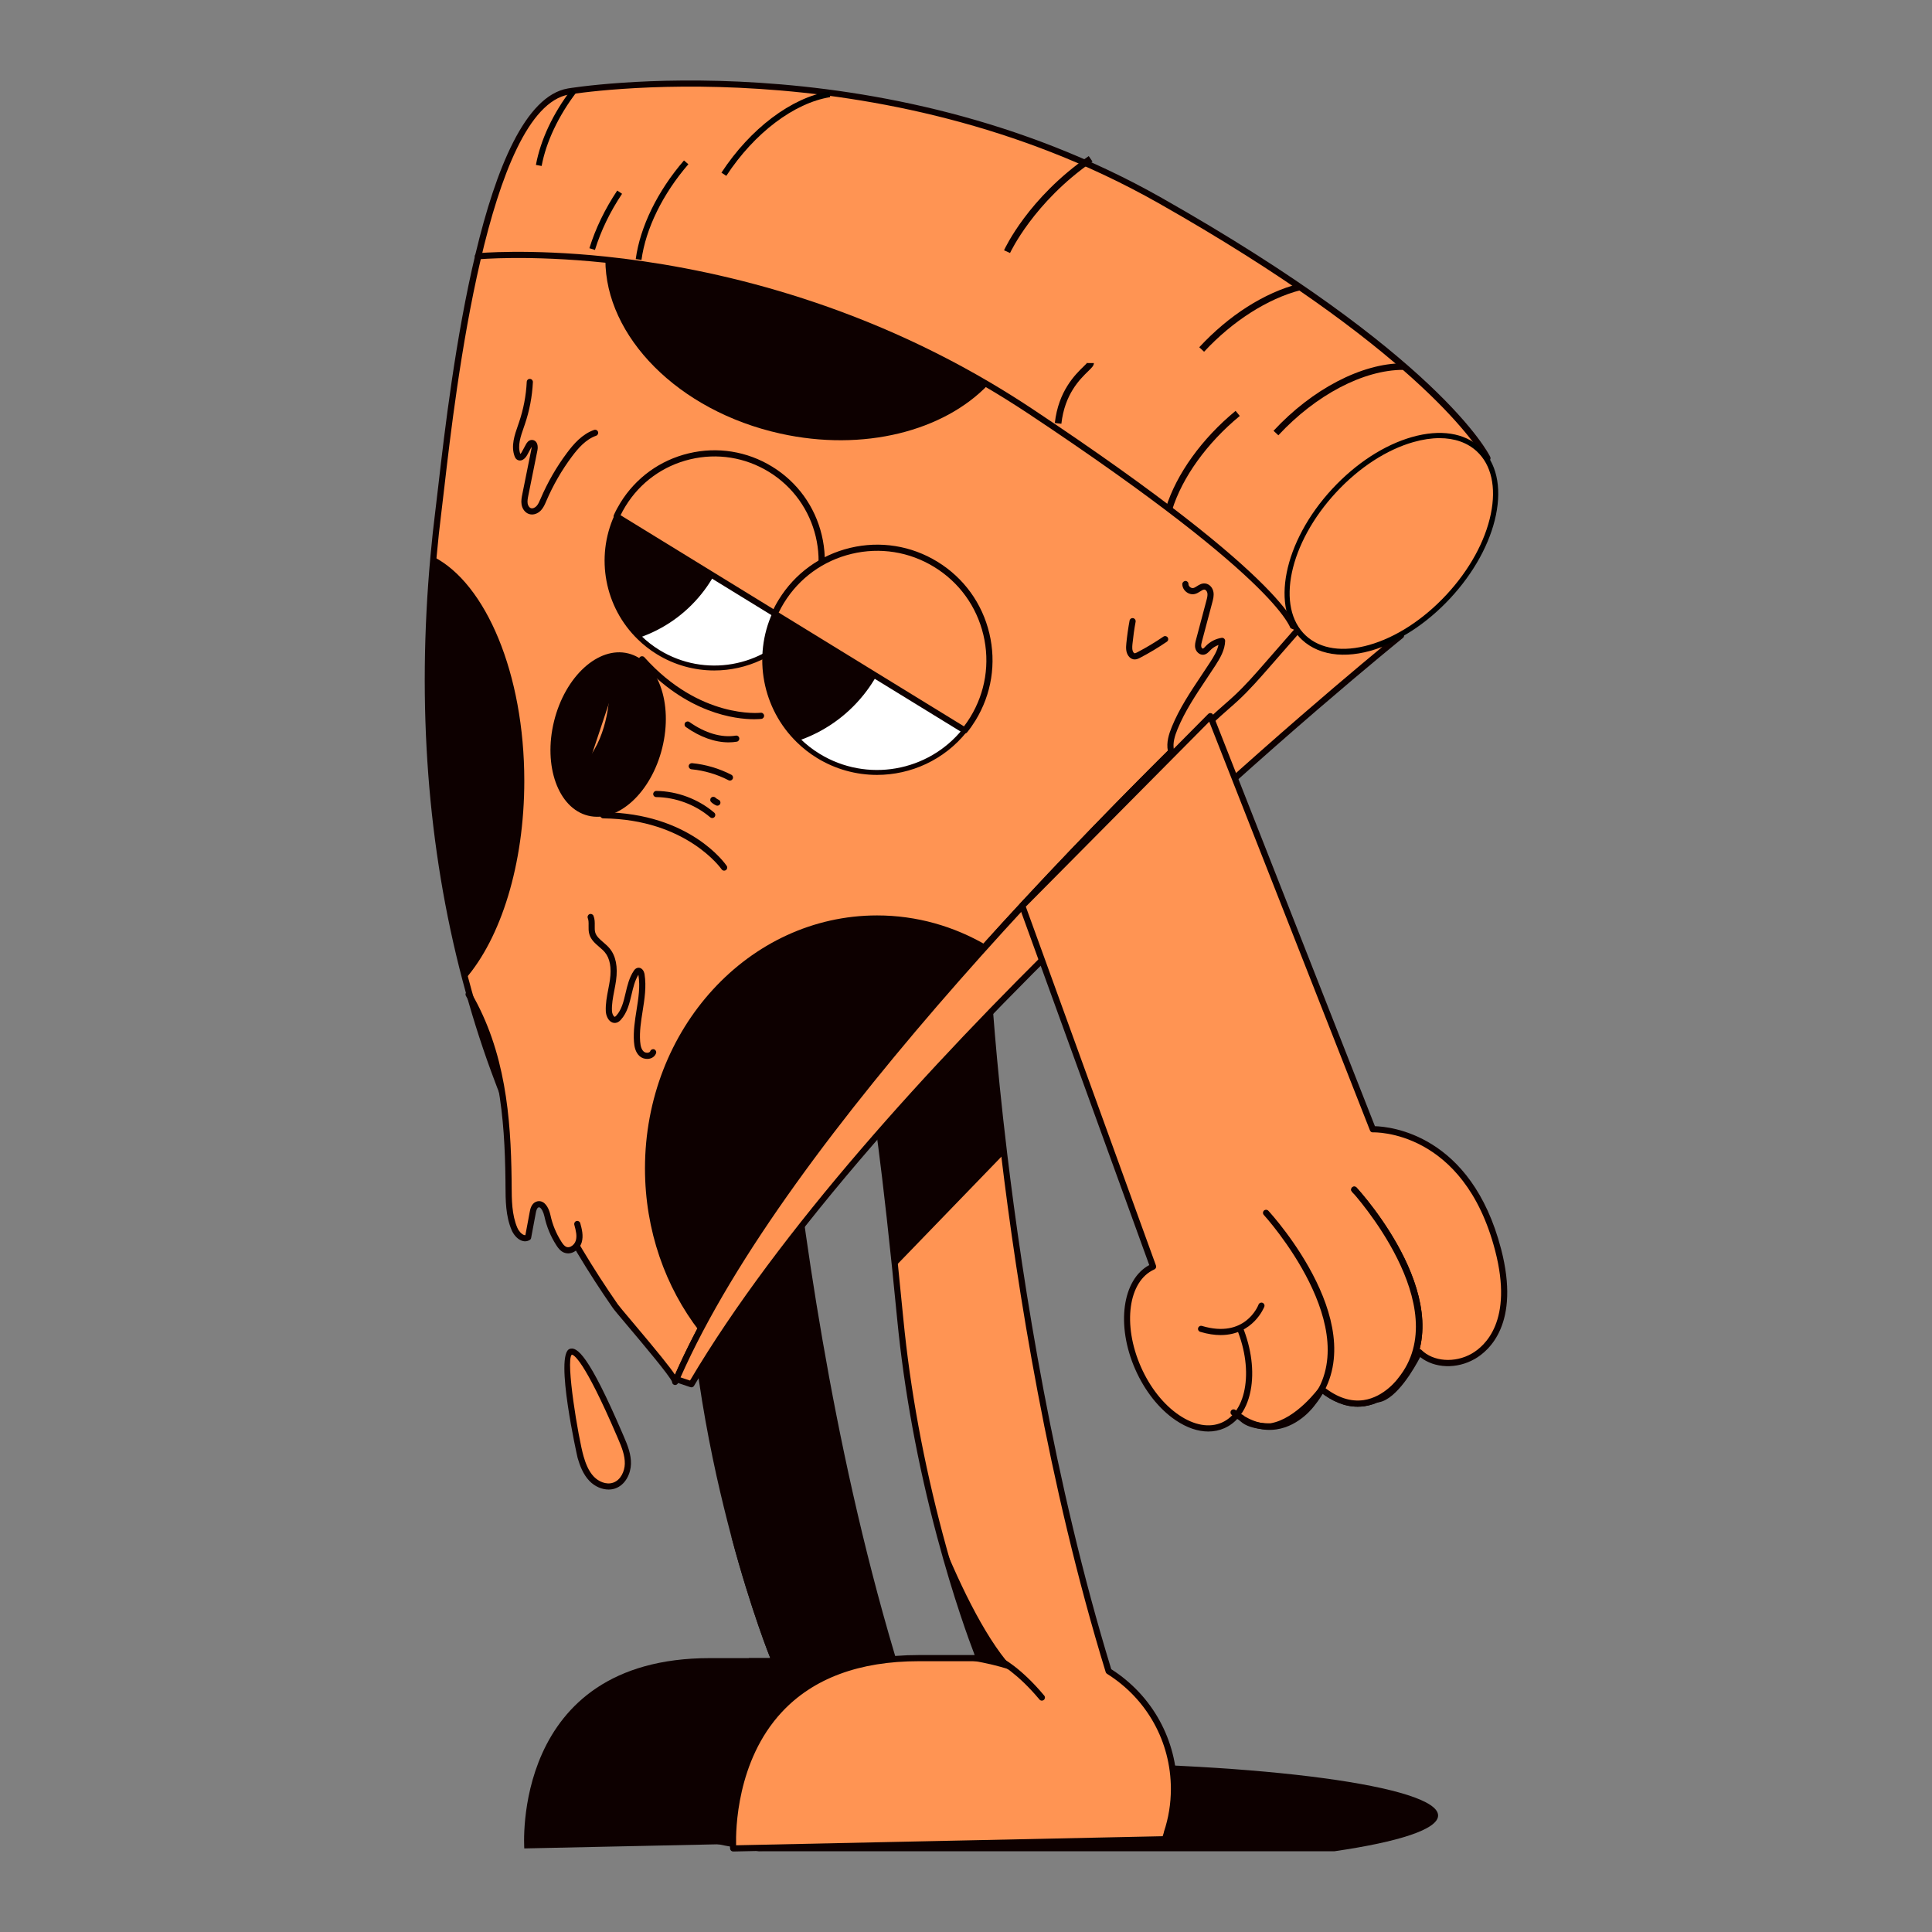 <?xml version="1.0" encoding="utf-8"?>
<!-- Generator: Adobe Illustrator 23.1.0, SVG Export Plug-In . SVG Version: 6.00 Build 0)  -->
<svg version="1.1" id="Capa_1" xmlns="http://www.w3.org/2000/svg" xmlns:xlink="http://www.w3.org/1999/xlink" x="0px" y="0px"
	 viewBox="0 0 1200 1200" enable-background="new 0 0 1200 1200" xml:space="preserve">
<rect x="0" y="0" width="1200" height="1200" fill="#808080" stroke="none"/>
<g>
	<g>
		<g>
			<path fill="#0D0000" d="M406.886,1127.635c0,8.568,24.398,16.395,64.359,22.212h357.623
				c39.961-5.817,64.359-13.645,64.359-22.212c0-18.108-108.859-32.789-243.171-32.789
				C515.746,1094.846,406.886,1109.527,406.886,1127.635z"/>
		</g>
	</g>
	<g>
		<g>
			<g>
				<path fill="#0D0000" d="M325.647,1148.093l66.225-1.413l52.848-1.124l149.057-3.172c0,0,1.355-3.748,1.24-4.007
					c2.854-8.563,4.411-17.674,4.411-27.217c0-30.821-16.203-57.893-40.565-73.145c-1.096-3.546-2.162-7.093-3.2-10.639
					c-19.749-66.398-34.28-134.267-44.832-195.302c-21.22-122.446-26.611-217.358-26.611-217.358l-60.69,52.328
					c0,0-5.622,34.165,5.91,152.373c3.431,35.203,9.168,68.128,15.54,97.017c2.998,13.464,6.112,26.063,9.168,37.596
					c0,0.029,0.029,0.058,0.029,0.086c12.426,46.591,24.276,75.768,24.276,75.768h-37.481
					C316.998,1029.885,325.647,1148.093,325.647,1148.093z"/>
			</g>
		</g>
		<g>
			<g>
				<path fill="#0D0000" d="M478.452,1029.885h-13.464l0.202,0.23c23.497,3.027,35.549,8.102,36.299,8.39
					c-17.183-17.212-33.848-51.118-47.312-84.389C466.603,1000.708,478.452,1029.885,478.452,1029.885z"/>
			</g>
		</g>
		<g>
			<g>
				<path fill="#0D0000" d="M491.426,1031.327c0,0,11.532,5.766,25.948,23.065"/>
			</g>
		</g>
	</g>
	<g>
		<g>
			<g>
				<path fill="#FF9453" d="M729.163,1111.167c0,9.532-1.55,18.645-4.412,27.205c0.131,0.263-1.234,4.018-1.234,4.018
					l-149.052,3.178l-119.089,2.521c0,0-8.64-118.196,115.334-118.196h37.473c0,0-11.843-29.175-24.264-75.786
					c0-0.026-0.026-0.053-0.026-0.079c-9.664-36.213-19.669-82.955-24.71-134.608c-1.156-11.791-2.232-22.662-3.256-32.667
					c-9.375-90.466-14.049-111.5-14.049-111.5l72.083-60.529c0,0,2.285,40.178,9.716,101.967
					c9.979,83.06,29.28,205.169,64.915,321.317C712.961,1053.264,729.163,1080.338,729.163,1111.167z"/>
			</g>
			<g>
				<path fill="#0D0000" d="M455.376,1150c-1.001,0-1.834-0.773-1.909-1.775c-0.037-0.516-3.403-52.192,29.318-87.39
					c20.266-21.802,49.846-32.856,87.924-32.856h34.671c-3.157-8.2-13.086-35.03-23.296-73.329
					c-0.015-0.041-0.026-0.086-0.037-0.131h-0.004c-12.134-45.46-20.464-90.853-24.764-134.916
					c-1.154-11.786-2.23-22.657-3.254-32.658c-9.242-89.161-13.968-111.071-14.017-111.28c-0.153-0.695,0.093-1.42,0.639-1.879
					l72.085-60.53c0.553-0.467,1.33-0.579,1.987-0.291c0.665,0.288,1.109,0.926,1.151,1.647c0.022,0.4,2.365,40.835,9.706,101.851
					c9.859,82.044,29.068,204.151,64.636,320.302c25.601,16.31,40.865,44.071,40.865,74.401c0,9.395-1.483,18.653-4.412,27.514
					c-0.093,0.702-0.459,1.913-1.352,4.363c-0.269,0.743-0.968,1.24-1.756,1.259L455.417,1150
					C455.402,1150,455.387,1150,455.376,1150z M570.709,1031.805c-36.958,0-65.588,10.636-85.1,31.608
					c-28.179,30.293-28.653,73.407-28.403,82.724l264.946-5.63c0.321-0.923,0.601-1.793,0.687-2.163
					c0.004-0.194,0.034-0.392,0.097-0.579c2.865-8.562,4.315-17.509,4.315-26.599c0-29.243-14.831-55.988-39.677-71.539
					c-0.389-0.243-0.676-0.62-0.811-1.061c-35.785-116.626-55.091-239.285-64.983-321.647c-6.071-50.447-8.73-86.875-9.489-98.298
					l-68.312,57.362c1.057,5.409,5.619,31.152,13.848,110.57c1.024,10.012,2.099,20.883,3.261,32.677
					c4.277,43.843,12.563,89.008,24.637,134.251c0.015,0.041,0.026,0.086,0.037,0.131h0.004
					c12.242,45.942,24.069,75.271,24.185,75.559c0.239,0.59,0.172,1.263-0.183,1.789c-0.355,0.527-0.953,0.844-1.588,0.844H570.709z
					"/>
			</g>
		</g>
		<g>
			<g>
				<path fill="#0D0000" d="M608.193,1029.885h-13.464l0.202,0.23c23.497,3.027,35.549,8.102,36.299,8.39
					c-17.183-17.212-33.848-51.118-47.312-84.389C596.343,1000.708,608.193,1029.885,608.193,1029.885z"/>
			</g>
		</g>
		<g>
			<g>
				<path fill="#FF9453" d="M621.167,1031.327c0,0,11.532,5.766,25.948,23.065"/>
			</g>
			<g>
				<path fill="#0D0000" d="M647.116,1056.304c-0.545,0-1.091-0.235-1.468-0.687c-13.938-16.725-25.227-22.523-25.339-22.579
					c-0.941-0.474-1.322-1.625-0.848-2.566s1.606-1.33,2.563-0.855c0.486,0.243,12.055,6.145,26.561,23.55
					c0.676,0.811,0.568,2.017-0.243,2.693C647.983,1056.158,647.549,1056.304,647.116,1056.304z"/>
			</g>
		</g>
	</g>
	<g>
		<g>
			<path fill="#FF9453" d="M385.706,892.988c2.253,5.193,4.431,10.628,4.287,16.287s-3.207,11.626-8.565,13.451
				c-4.844,1.65-10.371-0.509-13.925-4.19c-3.554-3.682-5.47-8.628-6.893-13.544c-2.188-7.559-12.738-62.955-6.138-65.355
				C362.116,836.856,382.669,885.987,385.706,892.988z"/>
		</g>
		<g>
			<path fill="#0D0000" d="M378.016,925.183c-4.173,0-8.596-1.909-11.887-5.316c-4.057-4.203-6.063-9.874-7.359-14.345
				c-0.183-0.628-14.483-64.214-4.954-67.684c4.401-1.618,11.783,3.426,32.983,52.857l0.661,1.532
				c2.428,5.6,4.595,11.118,4.446,17.098c-0.146,5.76-3.295,12.978-9.862,15.212C380.762,924.974,379.402,925.183,378.016,925.183z
				 M355.191,841.428c-0.034,0-0.056,0.004-0.075,0.007c-3.9,3.788,4.154,52.05,7.329,63.026c1.169,4.046,2.962,9.149,6.433,12.746
				c2.813,2.914,7.584,5.185,11.932,3.706c4.834-1.644,7.158-7.21,7.27-11.685c0.131-5.2-1.879-10.288-4.132-15.477l0,0l-0.665-1.55
				C362.415,843.546,356.121,841.428,355.191,841.428z"/>
		</g>
	</g>
	<g>
		<g>
			<path fill="#0D0000" d="M623.677,716.69l-67.75,70.062c-9.375-90.466-14.049-111.5-14.049-111.5l72.083-60.529
				C613.96,614.722,616.245,654.9,623.677,716.69z"/>
		</g>
	</g>
	<g>
		<g>
			<path fill="#FF9453" d="M289.031,608.056c5.045,19.086,10.927,37.971,17.731,56.567c18.913,51.694,43.996,101.486,75.451,146.693
				c2.566,3.719,38.259,44.371,37.135,47.024c4.411-10.264,9.457-20.787,15.079-31.513
				c39.326-75.076,106.272-159.869,178.234-239.731c67.004-74.384,138.361-144.444,195.85-198.416l114.95-103.706
				c0.288-0.26,0.432-0.375,0.432-0.375s-30.273-61.987-203.26-160.013C543.236,24.051,353.037,56.832,353.037,56.832
				c-56.279,9.687-74.99,215.023-80.554,259.164c-1.24,9.918-2.335,19.865-3.229,29.84
				C261.267,433.541,266.601,522.888,289.031,608.056z"/>
		</g>
		<g>
			<path fill="#0D0000" d="M419.348,860.252c-0.25,0-0.504-0.049-0.751-0.153c-0.751-0.321-1.192-1.065-1.162-1.834
				c-1.33-3.624-19.093-24.675-27.693-34.866c-5.301-6.28-8.338-9.888-9.1-10.998c-30.577-43.943-56.04-93.446-75.675-147.121
				c-6.657-18.186-12.638-37.275-17.786-56.735c0,0,0,0,0-0.004c-21.581-81.947-28.253-170.395-19.833-262.876
				c0.855-9.552,1.913-19.336,3.235-29.908c0.467-3.691,1.024-8.51,1.685-14.244c7.513-64.942,27.465-237.445,80.442-246.564
				c1.916-0.332,192.914-31.744,368.867,67.974c171.534,97.2,202.787,158.283,204.035,160.835c0.389,0.796,0.176,1.756-0.504,2.32
				l-0.37,0.321l-114.945,103.7C736.247,459.15,670.39,525.867,614.081,588.377c-83.352,92.504-143.228,173.032-177.959,239.341
				c-5.626,10.722-10.677,21.279-15.018,31.376C420.794,859.819,420.088,860.252,419.348,860.252z M417.484,858.411h0.037H417.484z
				 M417.589,857.593c-0.004,0.004-0.004,0.007-0.004,0.011C417.585,857.6,417.585,857.596,417.589,857.593z M290.88,607.567
				c5.118,19.347,11.065,38.325,17.681,56.398c19.523,53.369,44.833,102.576,75.223,146.258c0.702,1.016,4.494,5.51,8.884,10.71
				c16.247,19.254,23.49,28.309,26.557,32.908c3.993-9.044,8.529-18.41,13.508-27.902c34.881-66.59,94.94-147.382,178.509-240.126
				c56.376-62.585,122.308-129.38,195.962-198.528l114.273-103.099c-5.432-9.257-44.87-69.018-201.782-157.94
				C544.906,27.2,355.25,58.387,353.36,58.718c-50.152,8.633-70.579,185.209-77.289,243.232c-0.669,5.753-1.225,10.587-1.692,14.285
				c-1.315,10.524-2.368,20.263-3.22,29.774c-8.383,92.041-1.748,180.044,19.721,261.561V607.567z"/>
		</g>
	</g>
	<g>
		<g>
			<path d="M451.117,109.22l-3.018-1.972c17.92-27.387,43.581-46.725,66.971-50.47l0.568,3.56
				C493.222,63.929,468.499,82.659,451.117,109.22z"/>
		</g>
	</g>
	<g>
		<g>
			<path d="M398.439,161.412l-3.571-0.486c2.712-20.08,13.635-42.412,29.964-61.27l2.727,2.361
				C411.675,120.36,401.062,142.008,398.439,161.412z"/>
		</g>
	</g>
	<g>
		<g>
			<path d="M369.532,155.236l-3.444-1.068c3.803-12.268,9.62-24.316,17.282-35.807l3.004,2.002
				C378.898,131.563,373.234,143.297,369.532,155.236z"/>
		</g>
	</g>
	<g>
		<g>
			<path d="M336.418,103.089l-3.549-0.657c2.906-15.627,10.587-31.954,22.22-47.21l2.869,2.185
				C346.83,72.006,339.179,88.232,336.418,103.089z"/>
		</g>
	</g>
	<g>
		<g>
			<path fill="#0D0000" d="M627.354,157.149l-3.728-1.696c0.598-1.315,15.081-32.531,52.595-58.502l2.331,3.37
				C642.021,125.612,627.496,156.839,627.354,157.149z"/>
		</g>
	</g>
	<g>
		<g>
			<path fill="#FF9453" d="M420.098,856.667l9.341,3.114c123.974-210.468,440.8-465.076,440.8-465.076l-0.288-0.404
				c-22.921,12.83-46.361,14.329-59.969,1.672c-1.557-1.442-2.941-3.056-4.152-4.786
				C678.281,511.125,484.622,708.533,420.098,856.667z"/>
		</g>
		<g>
			<path fill="#0D0000" d="M429.438,861.694c-0.202,0-0.407-0.03-0.605-0.097l-9.339-3.116c-0.508-0.172-0.923-0.545-1.143-1.039
				c-0.217-0.489-0.22-1.05-0.004-1.539c62.794-144.166,244.661-333.045,386.171-466.108c0.407-0.381,0.96-0.579,1.505-0.508
				c0.553,0.056,1.053,0.347,1.371,0.803c1.173,1.67,2.481,3.179,3.889,4.479c12.574,11.704,34.705,10.953,57.732-1.939
				c0.848-0.471,1.916-0.235,2.484,0.549l0.291,0.403c0.598,0.826,0.441,1.972-0.351,2.611
				c-3.168,2.544-317.979,256.802-440.354,464.558C430.735,861.347,430.1,861.694,429.438,861.694z M422.692,855.516l5.888,1.961
				C539.06,670.981,802.713,447.943,858.563,401.795c-19.975,7.707-38.385,6.272-49.883-4.419c-1.087-1.009-2.126-2.126-3.097-3.329
				C690.178,502.682,489.102,705.242,422.692,855.516z"/>
		</g>
	</g>
	<g>
		<g>
			
				<ellipse transform="matrix(0.68 -0.733 0.733 0.68 28.847 741.29)" fill="#FF9453" cx="864.18" cy="337.577" rx="79.681" ry="48.354"/>
		</g>
		<g>
			<g>
				<path d="M834.235,406.259c-10.165,0-18.88-3.071-25.369-9.097c-20.195-18.746-11.812-60.728,18.686-93.584
					c14.678-15.817,32.239-27.222,49.454-32.12c17.502-4.98,32.587-2.656,42.483,6.53c9.9,9.186,13.333,24.058,9.672,41.881
					c-3.605,17.528-13.673,35.893-28.354,51.703c-14.678,15.817-32.243,27.222-49.454,32.12
					C845.323,405.408,839.578,406.259,834.235,406.259z M894.112,272.143c-5.039,0-10.482,0.807-16.217,2.439
					c-16.65,4.737-33.685,15.817-47.967,31.201c-29.281,31.548-37.738,71.472-18.854,89.004c9.037,8.383,23.023,10.434,39.39,5.787
					c16.65-4.741,33.685-15.821,47.967-31.205c14.278-15.384,24.066-33.196,27.551-50.152c3.426-16.669,0.336-30.465-8.697-38.852
					C911.416,274.918,903.455,272.143,894.112,272.143z"/>
			</g>
		</g>
	</g>
	<g>
		<g>
			<path fill="#FF9453" d="M296.816,159.183c0,0,30.821-2.97,79.199,2.076c60.43,6.314,148.25,25.083,237.684,77.758
				c8.707,5.132,17.443,10.581,26.179,16.376c165.606,110.02,164.367,137.323,164.367,137.323"/>
		</g>
		<g>
			<path fill="#0D0000" d="M804.245,394.63c-0.026,0-0.056,0-0.086-0.004c-1.057-0.045-1.872-0.941-1.823-1.995
				c-0.063-1.05-3.366-29.251-163.513-135.648c-8.51-5.641-17.289-11.132-26.094-16.318
				c-89.994-53.003-178.509-71.401-236.913-77.505c-47.59-4.961-78.51-2.107-78.817-2.073c-1.046,0.06-1.984-0.669-2.088-1.722
				c-0.101-1.05,0.672-1.987,1.722-2.088c0.314-0.026,31.563-2.929,79.579,2.081c58.786,6.142,147.872,24.66,238.46,78.013
				c8.861,5.219,17.7,10.748,26.266,16.426C805.552,363.16,806.21,391.645,806.154,392.803
				C806.109,393.831,805.261,394.63,804.245,394.63z"/>
		</g>
	</g>
	<g>
		<g>
			<path fill="#0D0000" d="M794.013,270.364l-3.004-2.787c24.036-25.915,54.818-41.941,80.483-41.941c0.198,0,0.388,0,0.583,0.004
				l-0.037,4.094c-0.183,0-0.37,0-0.553,0C846.926,229.735,817.301,245.257,794.013,270.364z"/>
		</g>
	</g>
	<g>
		<g>
			<path fill="#0D0000" d="M747.884,218.471l-3.004-2.787c18.406-19.855,40.38-33.861,61.879-39.427l1.024,3.967
				C787.337,185.518,765.505,199.46,747.884,218.471z"/>
		</g>
	</g>
	<g>
		<g>
			<path fill="#0D0000" d="M728.036,316.691l-3.908-1.218c6.571-21.055,22.362-43.024,43.32-60.276l2.608,3.16
				C749.696,275.12,734.379,296.38,728.036,316.691z"/>
		</g>
	</g>
	<g>
		<g>
			<g>
				<path fill="#FFFFFF" d="M386.906,313.376c-1.483,2.414-2.795,4.868-3.912,7.376c-11.686,25.712-5.722,55.91,14.209,75.258
					c3.433,3.38,7.331,6.426,11.615,9.058c28.945,17.779,66.166,10.783,86.881-15.088c1.732-2.131,3.328-4.41,4.811-6.824
					c19.262-31.36,9.447-72.43-21.912-91.692c-9.775-6.004-20.47-9.183-31.182-9.733
					C423.754,280.399,400.164,291.792,386.906,313.376z"/>
			</g>
			<g>
				<path fill="#0D0000" d="M443.642,416.439c-12.227,0-24.566-3.276-35.624-10.068c-4.356-2.679-8.353-5.794-11.887-9.268
					c-20.547-19.953-26.389-50.892-14.525-76.982c1.106-2.488,2.454-5.032,3.997-7.542c13.131-21.383,36.849-33.816,61.897-32.37
					c11.196,0.572,22.228,4.016,31.896,9.952c15.515,9.53,26.393,24.536,30.626,42.259c4.236,17.719,1.319,36.024-8.207,51.538
					c-1.554,2.525-3.209,4.875-4.931,6.986C483.565,407.578,463.751,416.436,443.642,416.439z M443.645,283.156
					c-22.553,0-43.54,11.652-55.435,31.022l0,0c-1.476,2.398-2.761,4.819-3.818,7.195c-11.334,24.932-5.757,54.482,13.875,73.545
					c3.373,3.317,7.191,6.295,11.349,8.846c27.932,17.162,64.423,10.83,84.891-14.741c1.64-2.017,3.22-4.255,4.7-6.665
					c18.798-30.607,9.194-70.796-21.41-89.59c-9.235-5.675-19.766-8.962-30.461-9.507
					C446.103,283.189,444.871,283.156,443.645,283.156z"/>
			</g>
		</g>
		<g>
			<g>
				<path fill="#0D0000" d="M386.906,313.376c-1.483,2.414-2.795,4.868-3.912,7.376c-11.686,25.712-5.722,55.91,14.209,75.258
					c14.773-5.105,28.207-14.293,38.507-27.134c2.196-2.726,4.246-5.639,6.136-8.716c15.09-24.567,16.199-53.81,5.57-78.43
					C423.754,280.399,400.164,291.792,386.906,313.376z"/>
			</g>
		</g>
		<g>
			<g>
				<path fill="#FF9453" d="M386.906,313.376c-1.483,2.414-2.795,4.868-3.912,7.376l112.705,69.228
					c1.732-2.131,3.328-4.41,4.811-6.824c19.262-31.36,9.447-72.43-21.912-91.692S406.168,282.017,386.906,313.376z"/>
			</g>
			<g>
				<path fill="#0D0000" d="M495.699,391.892c-0.344,0-0.691-0.093-1.001-0.284l-112.703-69.227
					c-0.818-0.501-1.136-1.532-0.747-2.406c1.121-2.514,2.477-5.073,4.031-7.599l0,0c9.582-15.604,24.675-26.542,42.494-30.801
					c17.819-4.255,36.225-1.322,51.826,8.26c15.604,9.582,26.542,24.675,30.801,42.494c4.259,17.819,1.326,36.225-8.26,51.83
					c-1.558,2.537-3.228,4.901-4.957,7.027C496.809,391.649,496.256,391.892,495.699,391.892z M385.446,320.012l109.805,67.445
					c1.255-1.644,2.473-3.418,3.631-5.301c18.686-30.424,9.138-70.378-21.286-89.064c-14.73-9.044-32.101-11.812-48.934-7.796
					c-16.826,4.023-31.078,14.349-40.126,29.083l0,0C387.385,316.254,386.347,318.145,385.446,320.012z M386.907,313.378h0.037
					H386.907z"/>
			</g>
		</g>
	</g>
	<g>
		<g>
			<g>
				<path fill="#FFFFFF" d="M485.298,373.488c-1.552,2.527-2.926,5.096-4.095,7.722c-12.234,26.918-5.99,58.532,14.875,78.788
					c3.594,3.538,7.675,6.728,12.16,9.483c30.303,18.613,69.269,11.288,90.956-15.796c1.814-2.23,3.484-4.617,5.037-7.144
					c20.166-32.83,9.891-75.827-22.94-95.993c-10.233-6.286-21.43-9.614-32.645-10.189
					C523.874,338.964,499.178,350.891,485.298,373.488z"/>
			</g>
			<g>
				<path fill="#0D0000" d="M544.697,481.31c-12.791,0-25.694-3.426-37.26-10.527c-4.558-2.802-8.742-6.063-12.433-9.694
					c-21.488-20.864-27.596-53.219-15.189-80.509c1.162-2.615,2.57-5.275,4.184-7.89c13.729-22.355,38.497-35.374,64.733-33.857
					c11.715,0.605,23.255,4.206,33.356,10.411c16.228,9.967,27.603,25.665,32.03,44.198c4.431,18.533,1.382,37.675-8.585,53.899
					c-1.61,2.622-3.344,5.081-5.155,7.307C586.451,472.046,565.726,481.31,544.697,481.31z M544.705,341.773
					c-23.636,0-45.636,12.22-58.102,32.516h-0.004c-1.539,2.503-2.884,5.043-3.997,7.542c-11.88,26.132-6.033,57.097,14.54,77.072
					c3.534,3.478,7.531,6.594,11.895,9.272c29.273,17.976,67.516,11.345,88.967-15.447c1.73-2.129,3.385-4.479,4.924-6.986
					c9.541-15.529,12.459-33.853,8.222-51.591c-4.24-17.741-15.13-32.762-30.659-42.3c-9.672-5.944-20.707-9.388-31.922-9.967
					C547.275,341.81,545.986,341.773,544.705,341.773z"/>
			</g>
		</g>
		<g>
			<g>
				<path fill="#0D0000" d="M485.298,373.488c-1.552,2.527-2.926,5.096-4.095,7.722c-12.234,26.918-5.99,58.532,14.875,78.788
					c15.466-5.345,29.53-14.964,40.313-28.407c2.299-2.854,4.445-5.903,6.424-9.124c15.798-25.719,16.959-56.333,5.831-82.108
					C523.874,338.964,499.178,350.891,485.298,373.488z"/>
			</g>
		</g>
		<g>
			<g>
				<path fill="#FF9453" d="M485.298,373.488c-1.552,2.527-2.926,5.096-4.095,7.722l117.991,72.474
					c1.814-2.23,3.484-4.617,5.037-7.144c20.166-32.83,9.891-75.827-22.94-95.993C548.46,330.383,505.463,340.658,485.298,373.488z"
					/>
			</g>
			<g>
				<path fill="#0D0000" d="M599.194,455.597c-0.344,0-0.691-0.093-1.001-0.284l-117.99-72.473
					c-0.818-0.501-1.136-1.532-0.747-2.406c1.177-2.641,2.593-5.316,4.214-7.946l0,0c10.019-16.314,25.799-27.753,44.429-32.206
					c18.641-4.442,37.88-1.382,54.191,8.637c16.314,10.019,27.753,25.799,32.206,44.433c4.449,18.63,1.386,37.877-8.637,54.191
					c-1.618,2.634-3.358,5.107-5.181,7.348C600.304,455.351,599.751,455.597,599.194,455.597z M483.655,380.472l115.091,70.691
					c1.341-1.752,2.634-3.635,3.855-5.622c9.485-15.444,12.388-33.663,8.174-51.299c-4.218-17.64-15.044-32.579-30.487-42.064
					c-15.44-9.481-33.655-12.391-51.299-8.174c-17.636,4.218-32.576,15.044-42.061,30.487l0,0
					C485.706,376.474,484.611,378.48,483.655,380.472z M485.299,373.489h0.037H485.299z"/>
			</g>
		</g>
	</g>
	<g>
		<g>
			<g>
				
					<ellipse transform="matrix(0.24 -0.971 0.971 0.24 -155.793 713.358)" fill="#0D0000" cx="377.543" cy="456.144" rx="51.896" ry="34.597"/>
			</g>
		</g>
		<g>
			<g>
				<path fill="#FF9453" d="M380.426,430.196c0,0,0,25.948-14.416,43.247"/>
			</g>
			<g>
				<path fill="#0D0000" d="M366.009,475.356c-0.433,0-0.867-0.146-1.225-0.445c-0.811-0.676-0.919-1.883-0.243-2.693
					c13.789-16.546,13.972-41.769,13.972-42.02c0-1.057,0.855-1.913,1.913-1.913l0,0c1.057,0,1.913,0.855,1.913,1.913
					c0,1.087-0.168,26.841-14.861,44.47C367.1,475.12,366.555,475.356,366.009,475.356z"/>
			</g>
		</g>
		<g>
			<g>
				<path fill="#FF9453" d="M472.686,444.612c0,0-38.225,4.743-73.892-35.109"/>
			</g>
			<g>
				<path fill="#0D0000" d="M468.424,446.725c-11.304,0-41.874-3.343-71.057-35.949c-0.702-0.785-0.635-1.995,0.153-2.701
					c0.777-0.699,1.984-0.643,2.701,0.153c34.514,38.564,71.861,34.526,72.234,34.485c1.031-0.157,2.002,0.616,2.129,1.666
					c0.127,1.046-0.616,1.999-1.662,2.129C472.623,446.546,471.036,446.725,468.424,446.725z"/>
			</g>
		</g>
		<g>
			<g>
				<path fill="#FF9453" d="M449.781,538.867c0,0-21.609-31.886-75.087-32.473"/>
			</g>
			<g>
				<path fill="#0D0000" d="M449.779,540.78c-0.609,0-1.21-0.295-1.58-0.837c-0.213-0.31-21.772-31.066-73.527-31.634
					c-1.053-0.011-1.901-0.878-1.89-1.935c0.011-1.046,0.867-1.89,1.913-1.89c0.007,0,0.015,0,0.022,0
					c53.858,0.59,75.742,31.974,76.646,33.312c0.59,0.874,0.362,2.058-0.508,2.652C450.527,540.671,450.149,540.78,449.779,540.78z"
					/>
			</g>
		</g>
	</g>
	<g>
		<g>
			<path fill="#0D0000" d="M659.242,263.203l-4.072-0.456c2.212-19.908,12.754-30.155,17.819-35.082
				c1.039-1.009,2.215-2.156,2.421-2.57c-0.004,0.004-0.071,0.149-0.071,0.4h4.094c0,1.618-1.274,2.858-3.586,5.107
				C670.76,235.547,661.293,244.752,659.242,263.203z"/>
		</g>
	</g>
	<g>
		<g>
			<path fill="#FF9453" d="M369.632,268.849c-6.716,2.36-11.739,7.955-15.995,13.661c-6.43,8.62-11.834,18.006-16.059,27.896
				c-0.791,1.851-1.569,3.764-2.941,5.237c-1.372,1.473-3.505,2.427-5.424,1.82c-1.85-0.585-3.04-2.479-3.362-4.392
				s0.062-3.867,0.446-5.769c1.889-9.371,3.777-18.742,5.666-28.112c0.333-1.654,0.017-4.121-1.667-4.011
				c-0.924,0.061-1.518,0.976-1.96,1.79c-0.88,1.618-1.76,3.236-2.639,4.853c-0.753,1.385-2.372,2.983-3.603,1.997
				c-0.347-0.278-0.534-0.706-0.687-1.123c-2.332-6.372,0.579-13.307,2.767-19.729c2.823-8.284,4.48-16.964,4.907-25.705"/>
		</g>
		<g>
			<path fill="#0D0000" d="M330.43,319.557c-0.613,0-1.218-0.09-1.797-0.273c-2.354-0.74-4.188-3.056-4.67-5.891
				c-0.385-2.294,0.064-4.513,0.459-6.47l5.663-28.111c0.086-0.43,0.097-0.841,0.067-1.177c-0.041,0.075-0.09,0.157-0.142,0.25
				l-2.634,4.849c-0.732,1.345-2.107,2.899-3.773,3.235c-0.971,0.191-1.931-0.041-2.708-0.658c-0.71-0.568-1.05-1.307-1.289-1.958
				c-2.339-6.396,0.022-13.165,2.107-19.134l0.646-1.868c2.772-8.125,4.389-16.598,4.812-25.183
				c0.052-1.053,0.912-1.913,2.002-1.816c1.057,0.049,1.868,0.949,1.816,2.002c-0.437,8.943-2.122,17.767-5.006,26.229l-0.658,1.898
				c-1.958,5.607-3.982,11.401-2.148,16.501c0.254-0.224,0.579-0.598,0.837-1.076l2.637-4.849c0.396-0.728,1.446-2.649,3.512-2.791
				c1.05-0.049,2.014,0.329,2.701,1.117c1.207,1.379,1.278,3.654,0.971,5.181l-5.663,28.111c-0.347,1.715-0.706,3.485-0.437,5.077
				c0.198,1.173,0.912,2.525,2.051,2.884c1.173,0.385,2.626-0.407,3.448-1.296c1.083-1.166,1.763-2.761,2.481-4.446
				c4.389-10.27,9.87-19.788,16.389-28.53c4.195-5.622,9.485-11.719,16.893-14.323c0.997-0.351,2.088,0.176,2.439,1.169
				c0.351,0.997-0.172,2.088-1.169,2.439c-6.444,2.264-11.248,7.841-15.1,13c-6.336,8.499-11.663,17.756-15.832,27.506
				c-0.878,2.062-1.76,4.132-3.299,5.787C334.476,318.623,332.414,319.557,330.43,319.557z"/>
		</g>
	</g>
	<g>
		<g>
			<path fill="#FF9453" d="M805.572,391.897c-6.184,7.076-12.368,14.152-18.552,21.228c-6.094,6.972-12.201,13.959-18.975,20.272
				c-8.432,7.857-18.012,14.808-24.197,24.533c-2.648,4.163-4.699,8.861-8.445,12.073c-0.721,0.619-1.529,1.187-2.459,1.38
				c-2.84,0.586-5.127-2.498-5.687-5.343c-0.915-4.648,0.547-9.422,2.336-13.808c5.843-14.321,15.229-26.853,23.634-39.838
				c2.838-4.385,5.659-9.108,5.826-14.328c-3.338,0.519-6.49,2.172-8.813,4.624c-0.824,0.869-1.664,1.902-2.851,2.057
				c-1.456,0.19-2.762-1.127-3.098-2.557s0.043-2.919,0.42-4.338c2.157-8.122,4.313-16.244,6.47-24.367
				c0.471-1.773,0.945-3.615,0.629-5.423c-0.316-1.807-1.66-3.573-3.486-3.755c-2.441-0.243-4.297,2.245-6.69,2.785
				c-2.588,0.584-5.41-1.71-5.368-4.362"/>
		</g>
		<g>
			<path fill="#0D0000" d="M732.242,473.368c-1.08,0-2.144-0.332-3.123-0.982c-1.819-1.21-3.254-3.5-3.739-5.977
				c-1.042-5.294,0.65-10.505,2.443-14.898c4.67-11.45,11.626-21.858,18.35-31.918c1.831-2.742,3.661-5.48,5.447-8.237
				c2.294-3.545,4.404-7.046,5.196-10.751c-1.958,0.717-3.747,1.879-5.189,3.4c-1.083,1.166-2.238,2.41-3.99,2.641
				c-2.54,0.321-4.685-1.778-5.208-4.02c-0.452-1.913,0.037-3.769,0.43-5.26l6.47-24.368c0.415-1.565,0.844-3.179,0.598-4.606
				c-0.198-1.124-1.001-2.103-1.789-2.178c-0.747-0.131-1.629,0.474-2.641,1.113c-0.986,0.624-2.107,1.33-3.444,1.633
				c-1.786,0.407-3.732-0.078-5.294-1.345c-1.535-1.248-2.436-3.082-2.406-4.913c0.015-1.057,1.065-1.827,1.943-1.883
				c1.057,0.015,1.898,0.885,1.883,1.943c-0.011,0.665,0.362,1.367,0.994,1.883c0.631,0.508,1.393,0.725,2.04,0.583
				c0.695-0.157,1.446-0.631,2.241-1.136c1.337-0.841,2.989-1.909,5.062-1.685c2.54,0.247,4.673,2.439,5.178,5.323
				c0.392,2.26-0.194,4.472-0.665,6.246l-6.47,24.368c-0.314,1.188-0.639,2.421-0.407,3.407c0.157,0.657,0.657,1.154,0.99,1.098
				c0.381-0.049,0.945-0.657,1.446-1.195c0.004-0.004,0.258-0.276,0.261-0.28c2.626-2.768,6.145-4.614,9.911-5.2
				c0.59-0.086,1.136,0.082,1.562,0.459c0.426,0.377,0.665,0.923,0.646,1.491c-0.183,5.667-3.13,10.669-6.134,15.309
				c-1.797,2.776-3.639,5.529-5.48,8.286c-6.616,9.903-13.464,20.143-17.988,31.234c-1.58,3.874-3.082,8.413-2.234,12.716
				c0.291,1.468,1.136,2.884,2.107,3.53c0.448,0.295,0.878,0.396,1.319,0.31c0.575-0.12,1.188-0.601,1.599-0.956
				c2.522-2.163,4.233-5.114,6.041-8.241c0.669-1.151,1.334-2.297,2.04-3.411c4.782-7.524,11.543-13.437,18.077-19.161
				c2.167-1.894,4.333-3.792,6.429-5.746c6.709-6.254,12.877-13.307,18.836-20.128l18.552-21.23c0.702-0.799,1.913-0.87,2.701-0.183
				c0.796,0.695,0.878,1.905,0.183,2.701l-18.552,21.23c-6.026,6.892-12.257,14.02-19.112,20.412
				c-2.122,1.976-4.318,3.9-6.515,5.824c-6.336,5.544-12.881,11.274-17.371,18.335c-0.68,1.065-1.315,2.17-1.954,3.272
				c-1.894,3.265-3.848,6.642-6.863,9.227c-0.792,0.684-1.89,1.505-3.317,1.801C732.967,473.331,732.601,473.368,732.242,473.368z"
				/>
		</g>
	</g>
	<g>
		<g>
			<path fill="#FF9453" d="M723.688,396.993c-5.298,3.627-10.815,6.934-16.511,9.898c-0.885,0.461-1.859,0.926-2.839,0.742
				c-0.757-0.143-1.398-0.664-1.855-1.284c-1.341-1.822-1.22-4.3-0.995-6.551c0.468-4.682,1.13-9.345,1.983-13.972"/>
		</g>
		<g>
			<path fill="#0D0000" d="M704.8,409.588c-0.265,0-0.538-0.022-0.814-0.075c-1.162-0.217-2.241-0.938-3.045-2.032
				c-1.745-2.372-1.614-5.309-1.352-7.875c0.471-4.718,1.143-9.474,2.006-14.129c0.187-1.042,1.199-1.73,2.227-1.532
				c1.039,0.191,1.726,1.188,1.532,2.227c-0.841,4.55-1.498,9.201-1.961,13.818c-0.187,1.857-0.31,3.945,0.631,5.226
				c0.262,0.351,0.523,0.512,0.669,0.538c0.389,0.06,1.18-0.336,1.595-0.557c5.622-2.925,11.11-6.213,16.321-9.78
				c0.867-0.598,2.062-0.374,2.656,0.497c0.598,0.87,0.377,2.062-0.497,2.656c-5.338,3.657-10.961,7.027-16.71,10.016
				C707.116,409.084,706.029,409.588,704.8,409.588z"/>
		</g>
	</g>
	<g>
		<g>
			<path fill="#FF9453" d="M405.672,653.562c-0.964,2.628-4.954,2.892-7.063,1.051c-2.109-1.841-2.721-4.848-2.924-7.64
				c-1.014-13.894,4.949-27.793,2.761-41.55c-0.189-1.189-0.943-2.708-2.103-2.386c-0.471,0.131-0.798,0.55-1.073,0.955
				c-5.71,8.391-4.248,20.529-11.027,28.082c-0.473,0.527-1.007,1.04-1.679,1.263c-2.523,0.837-4.252-2.615-4.377-5.27
				c-0.304-6.483,1.645-12.833,2.549-19.259s0.563-13.565-3.59-18.552c-3.029-3.639-7.944-5.987-9.267-10.533
				c-0.956-3.284,0.267-6.979-1.016-10.149"/>
		</g>
		<g>
			<path fill="#0D0000" d="M401.954,657.712c-1.689,0-3.377-0.587-4.606-1.659c-2.798-2.443-3.377-6.272-3.571-8.943
				c-0.486-6.638,0.568-13.269,1.588-19.684c1.195-7.509,2.32-14.603,1.192-21.705c-0.015-0.093-0.034-0.187-0.056-0.273
				c-2.2,3.654-3.183,7.83-4.221,12.238c-1.304,5.529-2.649,11.248-6.612,15.664c-0.616,0.684-1.393,1.431-2.495,1.801
				c-1.3,0.433-2.649,0.235-3.792-0.553c-1.999-1.375-3-4.229-3.101-6.444c-0.22-4.651,0.657-9.205,1.509-13.609
				c0.385-1.999,0.77-3.997,1.053-6.003c1.061-7.528-0.007-13.269-3.164-17.061c-0.975-1.173-2.189-2.215-3.474-3.321
				c-2.529-2.174-5.148-4.427-6.16-7.901c-0.523-1.804-0.493-3.594-0.467-5.323c0.03-1.703,0.056-3.31-0.486-4.644
				c-0.396-0.979,0.078-2.096,1.057-2.492c0.975-0.392,2.092,0.075,2.492,1.057c0.829,2.055,0.796,4.132,0.762,6.142
				c-0.026,1.513-0.049,2.94,0.318,4.192c0.691,2.383,2.776,4.173,4.98,6.071c1.345,1.158,2.738,2.357,3.915,3.769
				c3.881,4.659,5.23,11.401,4.016,20.042c-0.291,2.073-0.687,4.135-1.087,6.198c-0.844,4.375-1.644,8.506-1.446,12.705
				c0.067,1.386,0.728,2.977,1.449,3.471c0.176,0.127,0.262,0.12,0.418,0.075c0.291-0.097,0.702-0.557,0.859-0.728
				c3.306-3.683,4.487-8.686,5.731-13.983c1.124-4.774,2.29-9.709,5.137-13.893c0.276-0.411,0.938-1.39,2.141-1.722
				c0.844-0.239,1.718-0.105,2.466,0.377c1.52,0.975,1.943,2.962,2.04,3.549c1.222,7.703-0.007,15.432-1.192,22.908
				c-0.986,6.198-2.006,12.608-1.55,18.806c0.228,3.172,0.949,5.185,2.271,6.336c0.702,0.616,1.89,0.87,2.862,0.624
				c0.415-0.105,0.949-0.347,1.147-0.889c0.366-0.994,1.468-1.498,2.454-1.139c0.994,0.366,1.502,1.464,1.139,2.454
				c-0.594,1.618-1.976,2.813-3.792,3.28C403.116,657.641,402.534,657.712,401.954,657.712z"/>
		</g>
	</g>
	<g>
		<g>
			<path fill="#FF9453" d="M457.292,458.795c-10.611,1.761-21.417-2.564-30.194-8.783"/>
		</g>
		<g>
			<path fill="#0D0000" d="M452.525,461.093c-8.495,0-17.734-3.287-26.531-9.519c-0.863-0.613-1.065-1.804-0.456-2.667
				c0.616-0.863,1.812-1.057,2.667-0.456c9.758,6.915,19.994,9.907,28.773,8.458c1.05-0.191,2.032,0.534,2.2,1.573
				c0.172,1.042-0.53,2.029-1.573,2.2C455.951,460.958,454.255,461.093,452.525,461.093z"/>
		</g>
	</g>
	<g>
		<g>
			<path fill="#FF9453" d="M442.377,506.193c-9.601-8.193-22.126-12.885-34.746-13.016"/>
		</g>
		<g>
			<path fill="#0D0000" d="M442.375,508.107c-0.441,0-0.882-0.149-1.24-0.459c-9.205-7.853-21.424-12.433-33.525-12.56
				c-1.057-0.011-1.905-0.878-1.894-1.931c0.011-1.05,0.867-1.894,1.913-1.894c0.007,0,0.015,0,0.019,0
				c12.985,0.138,26.094,5.051,35.968,13.479c0.803,0.684,0.9,1.89,0.213,2.693C443.451,507.879,442.913,508.107,442.375,508.107z"
				/>
		</g>
	</g>
	<g>
		<g>
			<path fill="#FF9453" d="M445.575,498.508c-0.925-0.408-1.779-0.977-2.511-1.674"/>
		</g>
		<g>
			<path fill="#0D0000" d="M445.577,500.419c-0.258,0-0.519-0.052-0.77-0.161c-1.132-0.497-2.159-1.184-3.06-2.04
				c-0.77-0.725-0.799-1.935-0.071-2.701c0.728-0.773,1.943-0.792,2.701-0.071c0.583,0.549,1.244,0.99,1.969,1.307
				c0.968,0.426,1.405,1.554,0.983,2.522C447.011,499.993,446.313,500.419,445.577,500.419z"/>
		</g>
	</g>
	<g>
		<g>
			<path fill="#FF9453" d="M453.371,482.916c-7.358-3.814-15.45-6.204-23.7-6.999"/>
		</g>
		<g>
			<path fill="#0D0000" d="M453.369,484.829c-0.299,0-0.598-0.067-0.882-0.213c-7.09-3.68-15.048-6.029-23.001-6.795
				c-1.053-0.105-1.823-1.039-1.722-2.088c0.105-1.053,1.065-1.778,2.088-1.722c8.439,0.814,16.874,3.306,24.398,7.206
				c0.938,0.489,1.304,1.644,0.818,2.581C454.726,484.452,454.061,484.829,453.369,484.829z"/>
		</g>
	</g>
	<g>
		<g>
			<path fill="#0D0000" d="M376.015,161.259c-0.058,47.6,45.034,93.932,108.607,108.031c51.838,11.504,101.601-1.615,129.077-30.273
				C524.265,186.342,436.445,167.573,376.015,161.259z"/>
		</g>
	</g>
	<g>
		<g>
			<path fill="#0D0000" d="M289.031,608.056c21.969-25.314,36.616-70.982,36.616-123.08c0-66.542-23.901-122.561-56.394-139.139
				C261.267,433.541,266.601,522.888,289.031,608.056z"/>
		</g>
	</g>
	<g>
		<g>
			<path fill="#0D0000" d="M400.608,725.716c0,38.518,12.714,73.808,33.819,101.111c39.326-75.076,106.272-159.869,178.234-239.731
				c-20.24-11.821-43.362-18.51-67.897-18.51C465.161,568.586,400.608,638.934,400.608,725.716z"/>
		</g>
	</g>
	<g>
		<g>
			<path fill="#FF9453" d="M291.05,617.599c20.495,35.21,24.311,74.362,24.806,115.099c0.126,10.34-0.356,21.064,3.686,30.582
				c1.48,3.485,5.217,7.214,8.472,5.28c0.965-5.161,1.93-10.322,2.895-15.484c0.36-1.927,0.957-4.157,2.776-4.889
				c3.344-1.346,5.583,3.425,6.341,6.95c1.315,6.121,3.744,12.001,7.131,17.267c0.998,1.552,2.169,3.124,3.875,3.827
				c3.421,1.408,7.371-1.537,8.43-5.081c1.059-3.544,0.084-7.34-0.891-10.909"/>
		</g>
		<g>
			<path fill="#0D0000" d="M352.856,778.503c-0.878,0-1.741-0.168-2.555-0.504c-2.178-0.897-3.571-2.72-4.756-4.558
				c-3.534-5.495-6.018-11.517-7.393-17.898c-0.564-2.63-1.778-4.965-2.888-5.551c-0.247-0.135-0.497-0.183-0.867-0.03
				c-0.923,0.374-1.345,2.047-1.61,3.467l-2.895,15.485c-0.101,0.542-0.43,1.012-0.904,1.293c-1.449,0.863-3.082,1.031-4.741,0.486
				c-3.119-1.02-5.436-4.229-6.467-6.665c-3.717-8.745-3.762-18.35-3.81-27.641l-0.026-3.665
				c-0.467-38.19-3.762-78.451-24.548-114.16c-0.534-0.915-0.224-2.085,0.687-2.615c0.908-0.542,2.081-0.228,2.615,0.687
				c21.234,36.476,24.6,77.33,25.071,116.043l0.026,3.691c0.045,8.91,0.09,18.126,3.504,26.165c0.908,2.133,2.645,4.035,4.139,4.524
				c0.318,0.108,0.605,0.142,0.889,0.108l2.701-14.439c0.284-1.528,0.949-5.111,3.941-6.313c1.379-0.557,2.794-0.489,4.091,0.198
				c3.231,1.718,4.517,6.653,4.834,8.125c1.274,5.932,3.586,11.528,6.87,16.635c0.844,1.311,1.789,2.596,2.992,3.093
				c1.042,0.426,2.066,0.135,2.738-0.187c1.442-0.687,2.671-2.129,3.131-3.676c0.867-2.899,0.138-6.044-0.904-9.855
				c-0.276-1.02,0.321-2.07,1.341-2.35c1.035-0.276,2.073,0.325,2.35,1.341c0.949,3.467,2.126,7.782,0.882,11.958
				c-0.773,2.574-2.746,4.886-5.152,6.033C355.067,778.245,353.947,778.503,352.856,778.503z"/>
		</g>
	</g>
	<g>
		<g>
			<g>
				<path fill="#FF9453" d="M769.005,822.338c12.003,27.232,7.823,55.438-9.334,63c-17.158,7.563-40.797-8.383-52.8-35.614
					s-7.823-55.438,9.334-63l-81.264-224.076L751.78,444.814l100.909,256.598c0,0,57.662-2.883,77.844,74.961
					c17.395,67.097-31.714,80.727-49.013,63.429c0,0-12.835,26.785-25.158,29.25c-12.323,2.465-29.622-3.302-35.388-6.185
					c0,0-14.416,20.182-31.714,23.065c0,0-13.486,0.651-18.275-5.441"/>
			</g>
			<g>
				<path fill="#0D0000" d="M750.514,889.141c-6.463,0.004-13.393-2.354-20.248-6.978c-10.266-6.926-19.198-18.171-25.145-31.668
					c-12.029-27.297-8.047-55.76,8.701-64.737l-80.677-222.456c-0.254-0.699-0.082-1.476,0.437-2.002L750.42,443.471
					c0.456-0.456,1.121-0.672,1.745-0.527c0.635,0.127,1.158,0.572,1.393,1.173l100.435,255.386
					c9.089,0.22,59.813,4.729,78.391,76.392c11.984,46.226-7.457,63.078-16.374,68.177c-11.267,6.448-25.078,5.839-33.906-1.184
					c-3.485,6.687-14.338,25.833-25.369,28.037c-11.898,2.387-28.04-2.51-35.164-5.667c-3.575,4.61-16.512,19.979-31.997,22.56
					c-0.807,0.041-14.752,0.646-20.095-6.149c-0.235-0.299-0.366-0.646-0.4-0.997c-2.432,2.791-5.331,4.957-8.641,6.418
					C757.324,888.461,753.984,889.141,750.514,889.141z M637.153,563.134l80.849,222.934c0.344,0.949-0.105,1.999-1.024,2.402
					c-16.165,7.128-19.911,34.26-8.353,60.485c5.66,12.843,14.102,23.509,23.782,30.035c9.403,6.343,18.798,7.979,26.494,4.595
					c7.673-3.381,12.817-11.428,14.48-22.654c1.711-11.547-0.463-24.977-6.123-37.821c-0.43-0.968,0.011-2.096,0.975-2.525
					c0.968-0.422,2.096,0.015,2.525,0.979c5.947,13.497,8.222,27.678,6.407,39.928c-1.009,6.814-3.213,12.601-6.44,17.102
					c0.631-0.082,1.326,0.157,1.767,0.714c3.422,4.356,13.18,4.864,16.676,4.714c16.079-2.697,30.11-22.071,30.248-22.269
					c0.549-0.766,1.576-1.012,2.413-0.598c6.403,3.202,23.005,8.252,34.16,6.018c9.339-1.868,20.352-20.987,23.804-28.197
					c0.269-0.56,0.792-0.956,1.405-1.061c0.598-0.108,1.233,0.093,1.674,0.534c7.322,7.322,20.748,8.312,31.242,2.301
					c8.151-4.662,25.892-20.225,14.566-63.896c-19.56-75.451-75.324-73.516-75.892-73.534c-0.93,0.097-1.576-0.445-1.875-1.21
					l-99.838-253.866L637.153,563.134z"/>
			</g>
		</g>
		<g>
			<g>
				<path fill="#FF9453" d="M841.156,738.892c0,0,66.312,72.078,28.831,118.208c0,0-20.182,28.831-49.013,5.766"/>
			</g>
			<g>
				<path fill="#0D0000" d="M843.28,873.724c-7.834,0.004-15.716-3.138-23.502-9.362c-0.826-0.661-0.956-1.864-0.299-2.69
					c0.665-0.826,1.868-0.945,2.69-0.299c8.301,6.638,16.617,9.414,24.719,8.271c13.109-1.868,21.451-13.527,21.533-13.643
					c36.102-44.44-28.018-115.106-28.672-115.812c-0.714-0.777-0.665-1.987,0.112-2.705c0.784-0.71,1.991-0.657,2.705,0.112
					c2.753,2.992,66.989,73.833,28.903,120.709c-0.291,0.426-9.242,12.997-24.006,15.119
					C846.074,873.626,844.677,873.724,843.28,873.724z"/>
			</g>
		</g>
		<g>
			<g>
				<path fill="#FF9453" d="M841.156,738.892c0,0,66.312,72.078,28.831,118.208c0,0-20.182,28.831-49.013,5.766"/>
			</g>
			<g>
				<path fill="#0D0000" d="M843.28,873.724c-7.834,0.004-15.716-3.138-23.502-9.362c-0.826-0.661-0.956-1.864-0.299-2.69
					c0.665-0.826,1.868-0.945,2.69-0.299c8.301,6.638,16.617,9.414,24.719,8.271c13.109-1.868,21.451-13.527,21.533-13.643
					c36.102-44.44-28.018-115.106-28.672-115.812c-0.714-0.777-0.665-1.987,0.112-2.705c0.784-0.71,1.991-0.657,2.705,0.112
					c2.753,2.992,66.989,73.833,28.903,120.709c-0.291,0.426-9.242,12.997-24.006,15.119
					C846.074,873.626,844.677,873.724,843.28,873.724z"/>
			</g>
		</g>
		<g>
			<g>
				<path fill="#0D0000" d="M788.499,888.14c-7.83,0.004-15.716-3.138-23.498-9.362c-0.826-0.661-0.956-1.864-0.299-2.69
					c0.665-0.826,1.864-0.949,2.69-0.299c8.305,6.642,16.635,9.414,24.716,8.271c13.112-1.868,21.454-13.527,21.537-13.643
					c36.083-44.418-28.022-115.106-28.676-115.812c-0.714-0.781-0.665-1.987,0.112-2.705c0.785-0.71,1.991-0.657,2.705,0.112
					c2.753,2.992,66.993,73.833,28.907,120.709c-0.291,0.426-9.246,13-24.01,15.119C791.293,888.043,789.896,888.14,788.499,888.14z
					"/>
			</g>
		</g>
		<g>
			<g>
				<path fill="#FF9453" d="M783.494,810.97c0,0-8.649,23.065-37.481,14.416"/>
			</g>
			<g>
				<path fill="#0D0000" d="M758.165,829.235c-3.758,0-7.976-0.598-12.702-2.017c-1.012-0.303-1.588-1.367-1.281-2.38
					c0.303-1.012,1.371-1.584,2.38-1.281c26.733,8.002,34.813-12.391,35.142-13.262c0.377-0.982,1.472-1.491,2.466-1.109
					c0.986,0.37,1.487,1.468,1.113,2.458C785.204,811.852,778.412,829.235,758.165,829.235z"/>
			</g>
		</g>
	</g>
</g>
</svg>
